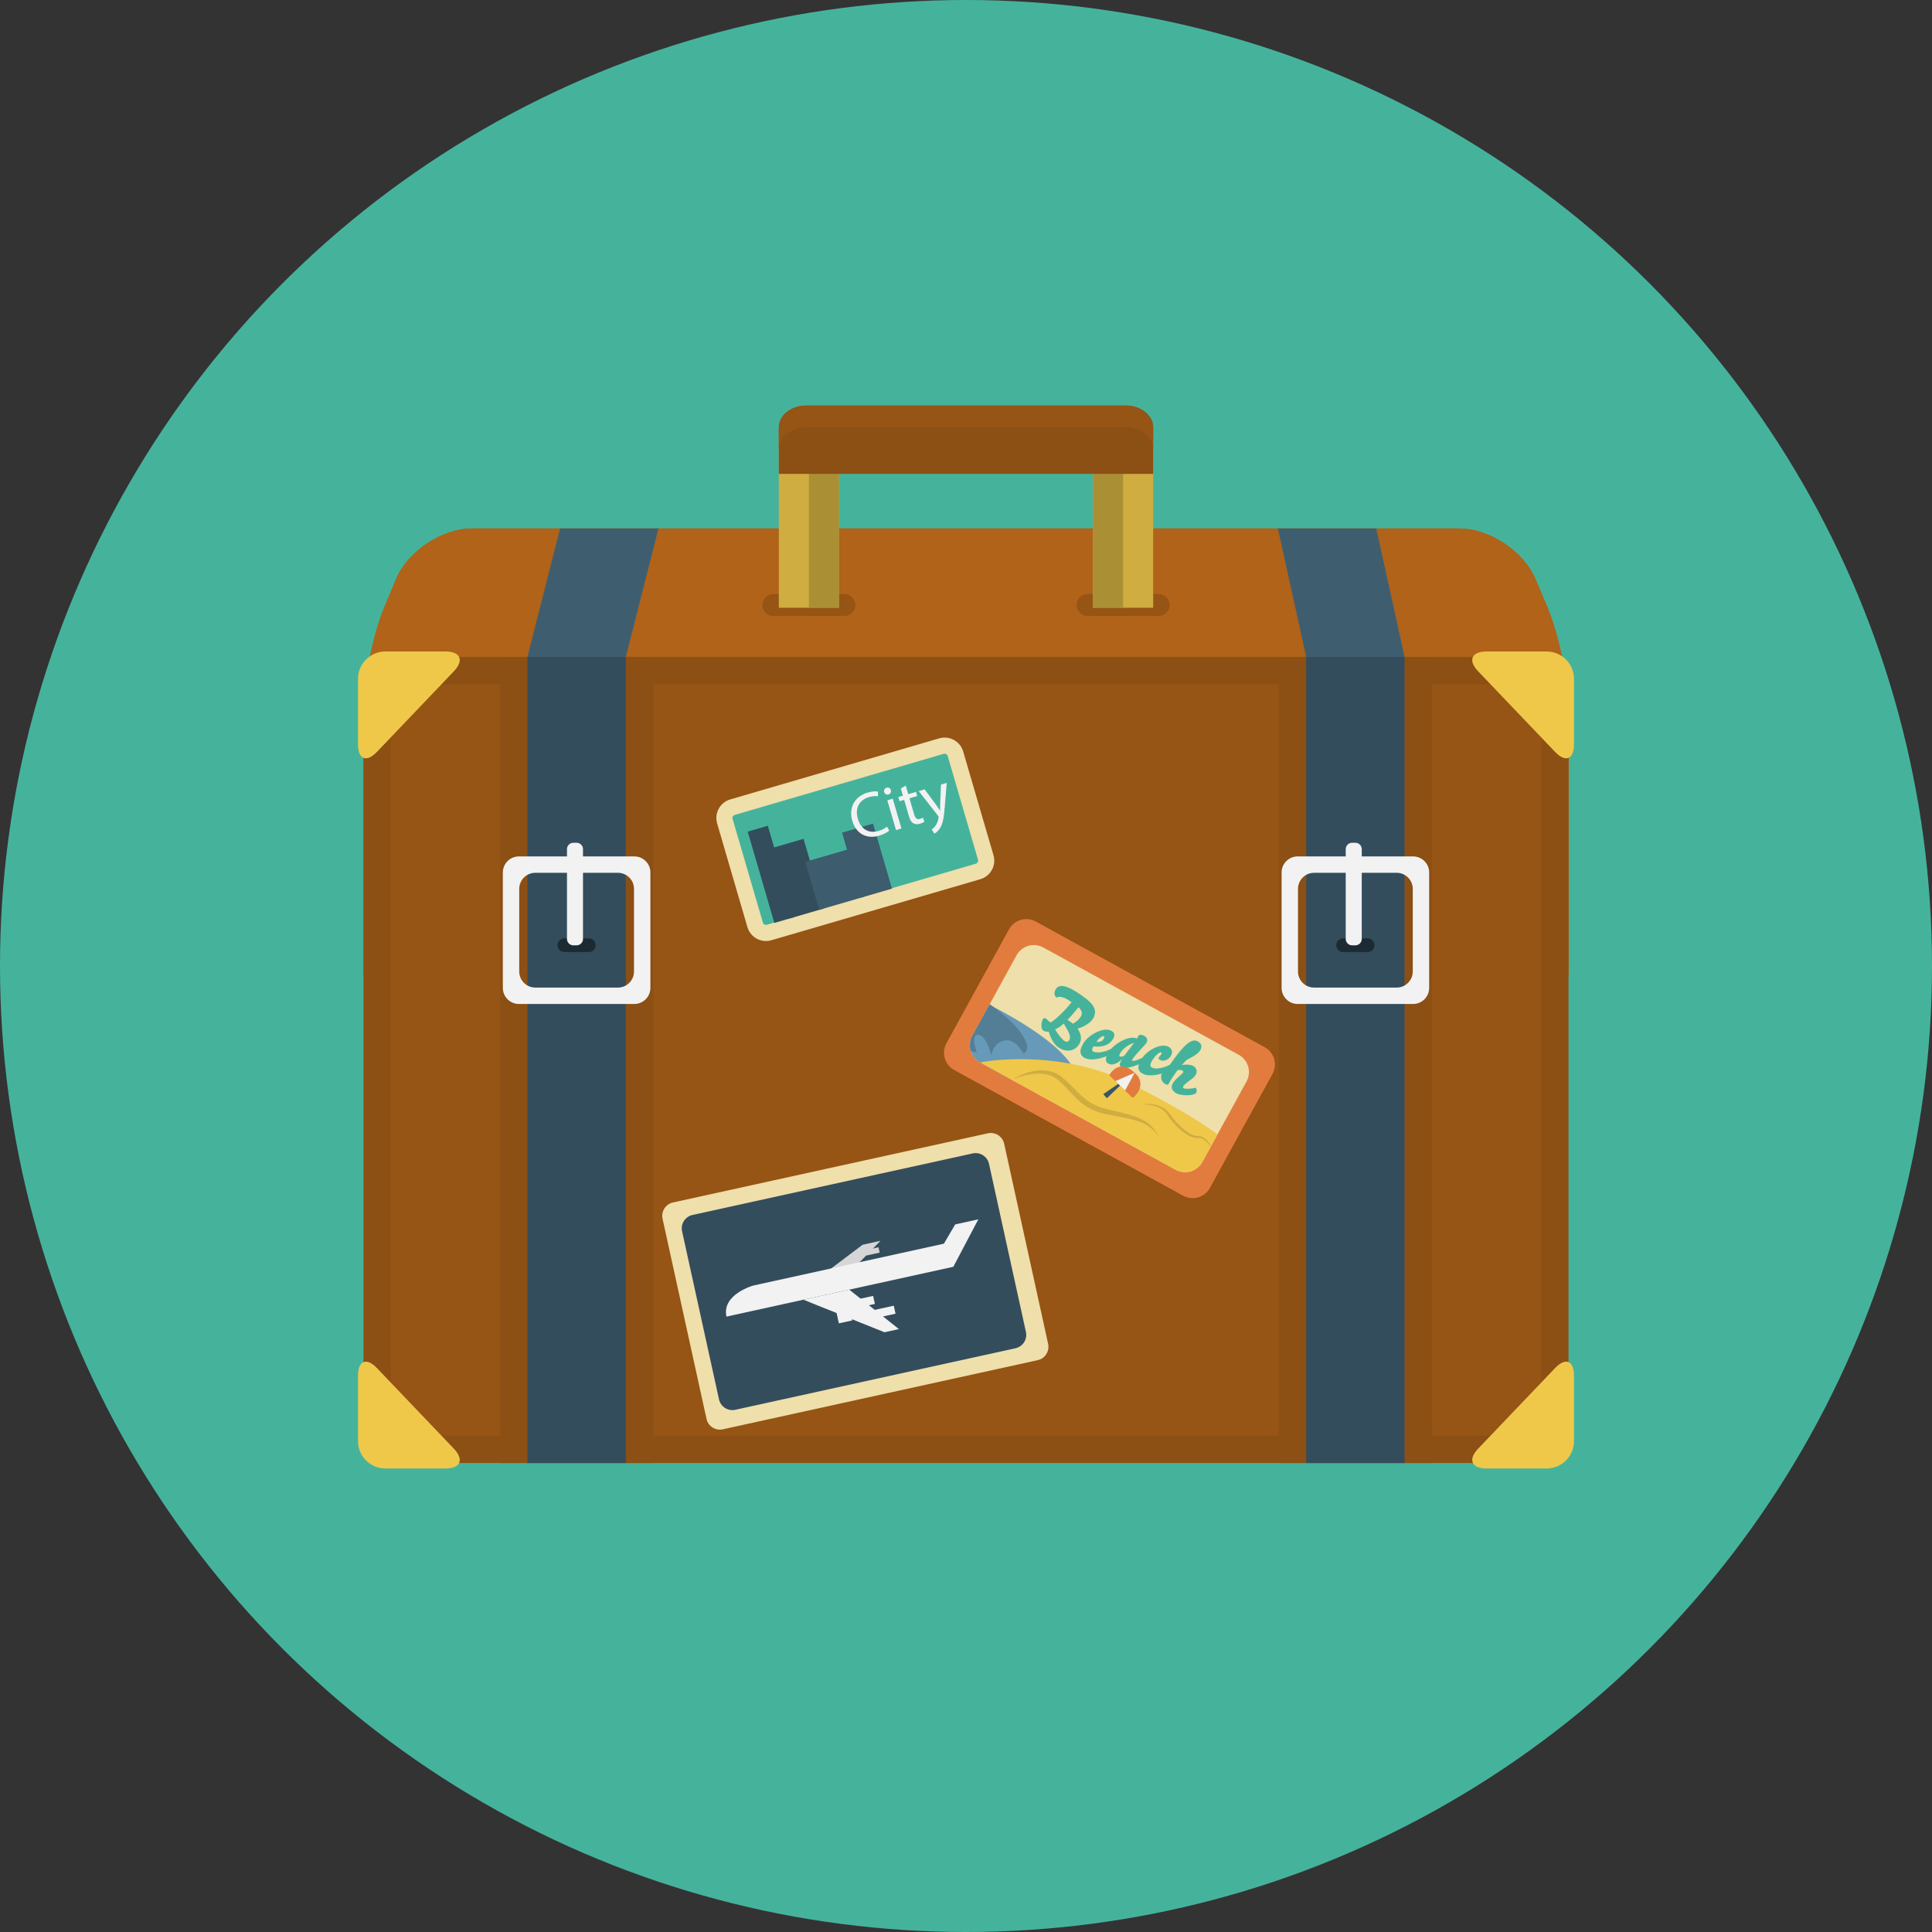 <?xml version="1.0" encoding="iso-8859-1"?>
<!-- Generator: Adobe Illustrator 17.0.0, SVG Export Plug-In . SVG Version: 6.00 Build 0)  -->
<!DOCTYPE svg PUBLIC "-//W3C//DTD SVG 1.1//EN" "http://www.w3.org/Graphics/SVG/1.1/DTD/svg11.dtd">
<svg version="1.1" id="Layer_1" xmlns="http://www.w3.org/2000/svg" xmlns:xlink="http://www.w3.org/1999/xlink" x="0px" y="0px"
	 width="512px" height="512px" viewBox="0 0 512 512" style="enable-background:new 0 0 512 512;" xml:space="preserve">
<rect x="0" y="0" width="512" height="512" fill="#333333" stroke="none"/>
<circle style="fill:#45B39C;" cx="256" cy="256" r="256"/>
<path style="fill:#B06319;" d="M406.876,153.391c-3.114-7.33-12.181-13.329-20.147-13.329H125.076
	c-7.966,0-17.002,6.011-20.082,13.357l-3.068,7.321c-3.079,7.347-5.599,19.874-5.599,27.84v68.069
	c0,7.965,6.518,14.482,14.483,14.482h290.379c7.966,0,14.483-6.518,14.483-14.482v-68.069c0-7.966-2.549-20.481-5.664-27.812
	L406.876,153.391z"/>
<path style="fill:#B06319;" d="M406.876,153.391c-3.114-7.33-12.181-13.329-20.147-13.329H125.076
	c-7.966,0-17.002,6.011-20.082,13.357l-3.068,7.321c-3.079,7.347-5.599,19.874-5.599,27.84v68.069
	c0,7.965,6.518,14.482,14.483,14.482h290.379c7.966,0,14.483-6.518,14.483-14.482v-68.069c0-7.966-2.549-20.481-5.664-27.812
	L406.876,153.391z"/>
<path style="fill:#B06319;" d="M406.876,153.391c-3.114-7.33-12.181-13.329-20.147-13.329H125.076
	c-7.966,0-17.002,6.011-20.082,13.357l-3.068,7.321c-3.079,7.347-5.599,19.874-5.599,27.84v68.069
	c0,7.965,6.518,14.482,14.483,14.482h290.379c7.966,0,14.483-6.518,14.483-14.482v-68.069c0-7.966-2.549-20.481-5.664-27.812
	L406.876,153.391z"/>
<path style="fill:#965415;" d="M226.673,160.338c0,1.6-1.298,2.896-2.897,2.896h-18.827c-1.6,0-2.896-1.297-2.896-2.896l0,0
	c0-1.6,1.297-2.896,2.896-2.896h18.827C225.375,157.441,226.673,158.738,226.673,160.338L226.673,160.338z"/>
<path style="fill:#965415;" d="M309.948,160.338c0,1.6-1.297,2.896-2.897,2.896h-18.827c-1.6,0-2.897-1.297-2.897-2.896l0,0
	c0-1.6,1.298-2.896,2.897-2.896h18.827C308.651,157.441,309.948,158.738,309.948,160.338L309.948,160.338z"/>
<path style="fill:#8C4F14;" d="M415.673,373.234c0,7.965-6.518,14.482-14.483,14.482H110.811c-7.966,0-14.483-6.518-14.483-14.482
	V188.579c0-7.966,6.518-14.483,14.483-14.483h290.379c7.966,0,14.483,6.518,14.483,14.483V373.234z"/>
<path style="fill:#965415;" d="M118.052,380.476c-7.966,0-14.483-6.517-14.483-14.483V195.82c0-7.966,6.518-14.482,14.483-14.482
	h275.896c7.966,0,14.483,6.517,14.483,14.482v170.172c0,7.967-6.518,14.483-14.483,14.483H118.052z"/>
<rect x="132.534" y="174.096" style="fill:#8C4F14;" width="40.552" height="213.621"/>
<rect x="139.775" y="174.096" style="fill:#334D5C;" width="26.069" height="213.621"/>
<rect x="338.914" y="174.096" style="fill:#8C4F14;" width="40.552" height="213.621"/>
<rect x="346.155" y="174.096" style="fill:#334D5C;" width="26.069" height="213.621"/>
<polygon style="fill:#3E5E70;" points="148.429,140.061 139.775,174.096 165.845,174.096 174.498,140.061 "/>
<polygon style="fill:#3E5E70;" points="338.656,140.061 346.155,174.096 372.225,174.096 364.725,140.061 "/>
<path style="fill:#1C2B33;" d="M157.879,250.492c0,1-0.811,1.811-1.81,1.811h-6.518c-1,0-1.811-0.811-1.811-1.811l0,0
	c0-1,0.811-1.81,1.811-1.81h6.518C157.068,248.683,157.879,249.492,157.879,250.492L157.879,250.492z"/>
<path style="fill:#F2F2F2;" d="M137.507,226.958c-2.337,0-4.248,1.912-4.248,4.249v30.607c0,2.337,1.911,4.248,4.248,4.248h30.606
	c2.337,0,4.249-1.911,4.249-4.248v-30.607c0-2.337-1.912-4.249-4.249-4.249H137.507z M168.018,257.469
	c0,2.336-1.912,4.248-4.249,4.248h-21.917c-2.336,0-4.248-1.912-4.248-4.248v-21.918c0-2.336,1.912-4.248,4.248-4.248h21.917
	c2.337,0,4.249,1.912,4.249,4.248V257.469z"/>
<path style="fill:#F2F2F2;" d="M154.5,248.827c0,0.935-0.765,1.7-1.699,1.7h-0.85c-0.935,0-1.699-0.766-1.699-1.7v-23.79
	c0-0.935,0.765-1.699,1.699-1.699h0.85c0.935,0,1.699,0.765,1.699,1.699V248.827z"/>
<path style="fill:#1C2B33;" d="M364.259,250.492c0,1-0.81,1.811-1.81,1.811h-6.518c-0.999,0-1.81-0.811-1.81-1.811l0,0
	c0-1,0.811-1.81,1.81-1.81h6.518C363.448,248.683,364.259,249.492,364.259,250.492L364.259,250.492z"/>
<path style="fill:#F2F2F2;" d="M343.887,226.958c-2.337,0-4.249,1.912-4.249,4.249v30.607c0,2.337,1.912,4.248,4.249,4.248h30.607
	c2.337,0,4.248-1.911,4.248-4.248v-30.607c0-2.337-1.911-4.249-4.248-4.249H343.887z M374.396,257.469
	c0,2.336-1.912,4.248-4.248,4.248h-21.917c-2.337,0-4.249-1.912-4.249-4.248v-21.918c0-2.336,1.912-4.248,4.249-4.248h21.917
	c2.336,0,4.248,1.912,4.248,4.248V257.469z"/>
<path style="fill:#F2F2F2;" d="M360.88,248.827c0,0.935-0.766,1.7-1.699,1.7h-0.85c-0.935,0-1.7-0.766-1.7-1.7v-23.79
	c0-0.935,0.766-1.699,1.7-1.699h0.85c0.934,0,1.699,0.765,1.699,1.699V248.827z"/>
<path style="fill:#EFC84A;" d="M120.293,177.886c2.75-2.881,1.741-5.237-2.241-5.237H102.12c-3.982,0-7.241,3.258-7.241,7.24v17.38
	c0,3.983,2.25,4.884,5,2.003L120.293,177.886z"/>
<path style="fill:#EFC84A;" d="M391.707,177.886c-2.75-2.881-1.741-5.237,2.241-5.237h15.932c3.982,0,7.241,3.258,7.241,7.24v17.38
	c0,3.983-2.25,4.884-5,2.003L391.707,177.886z"/>
<path style="fill:#EFC84A;" d="M391.707,383.928c-2.75,2.881-1.741,5.237,2.241,5.237h15.932c3.982,0,7.241-3.259,7.241-7.241
	v-17.379c0-3.982-2.25-4.885-5-2.004L391.707,383.928z"/>
<path style="fill:#EFC84A;" d="M120.293,383.928c2.75,2.881,1.741,5.237-2.241,5.237H102.12c-3.982,0-7.241-3.259-7.241-7.241
	v-17.379c0-3.982,2.25-4.885,5-2.004L120.293,383.928z"/>
<rect x="206.396" y="115.441" style="fill:#CFAD40;" width="15.931" height="45.62"/>
<rect x="214.362" y="115.441" style="fill:#AB8F35;" width="7.965" height="45.62"/>
<rect x="289.673" y="115.441" style="fill:#CFAD40;" width="15.931" height="45.62"/>
<rect x="289.673" y="115.441" style="fill:#AB8F35;" width="7.965" height="45.62"/>
<path style="fill:#8C4F14;" d="M298.362,107.476h-84.725c-3.982,0-7.241,2.606-7.241,5.793v12.31h99.207v-12.31
	C305.603,110.082,302.345,107.476,298.362,107.476z"/>
<path style="fill:#965415;" d="M298.362,107.476h-84.725c-3.982,0-7.241,2.606-7.241,5.793v5.793c0-3.187,3.259-5.793,7.241-5.793
	h84.725c3.982,0,7.241,2.606,7.241,5.793v-5.793C305.603,110.082,302.345,107.476,298.362,107.476z"/>
<path style="fill:#EFDFAA;" d="M263.285,226.636c0.794,2.718-0.766,5.566-3.483,6.36l-55.37,16.178
	c-2.719,0.795-5.566-0.765-6.36-3.482l-8.029-27.48c-0.794-2.719,0.766-5.566,3.484-6.359l55.37-16.18
	c2.718-0.794,5.564,0.766,6.359,3.484L263.285,226.636z"/>
<path style="fill:#45B39C;" d="M203.233,245.072c-0.453,0.133-0.928-0.128-1.061-0.58l-8.029-27.48
	c-0.132-0.451,0.128-0.928,0.581-1.059l55.37-16.18c0.452-0.132,0.927,0.129,1.059,0.58l8.029,27.48
	c0.132,0.453-0.128,0.928-0.581,1.061L203.233,245.072z"/>
<rect x="201.637" y="218.991" transform="matrix(0.96 -0.28 0.28 0.96 -56.74 66.61)" style="fill:#334D5C;" width="5.555" height="25.21"/>
<rect x="206.081" y="223.175" transform="matrix(0.96 -0.28 0.28 0.96 -56.811 68.504)" style="fill:#334D5C;" width="9.828" height="19.228"/>
<rect x="215.072" y="226.28" transform="matrix(0.96 -0.28 0.28 0.96 -56.433 71.392)" style="fill:#3D5C6E;" width="12.391" height="13.247"/>
<rect x="225.564" y="218.979" transform="matrix(0.96 -0.28 0.28 0.96 -54.701 73.598)" style="fill:#3D5C6E;" width="8.546" height="17.945"/>
<g>
	<path style="fill:#F2F2F2;" d="M235.669,220.109c-0.445,0.414-1.414,0.98-2.752,1.371c-3.1,0.905-6.006-0.371-7.059-3.977
		c-1.006-3.443,0.646-6.458,4.057-7.454c1.37-0.4,2.32-0.36,2.753-0.273l-0.005,1.259c-0.613-0.104-1.438-0.076-2.353,0.191
		c-2.577,0.753-3.81,2.9-2.966,5.789c0.787,2.693,2.843,3.969,5.518,3.188c0.865-0.253,1.694-0.689,2.184-1.134L235.669,220.109z"/>
	<path style="fill:#F2F2F2;" d="M236.097,209.395c0.159,0.484-0.084,0.98-0.656,1.147c-0.506,0.147-0.979-0.139-1.122-0.628
		c-0.147-0.506,0.114-1.008,0.636-1.16C235.493,208.597,235.949,208.889,236.097,209.395z M237.454,219.978l-2.307-7.897
		l1.435-0.419l2.308,7.897L237.454,219.978z"/>
	<path style="fill:#F2F2F2;" d="M240.03,208.192l0.663,2.268l2.056-0.601l0.319,1.094l-2.056,0.601l1.244,4.258
		c0.286,0.979,0.726,1.453,1.525,1.22c0.375-0.11,0.639-0.24,0.803-0.342l0.381,1.058c-0.245,0.195-0.662,0.406-1.217,0.568
		c-0.668,0.195-1.269,0.141-1.726-0.151c-0.532-0.305-0.884-0.963-1.155-1.895l-1.259-4.307l-1.224,0.358l-0.319-1.094l1.224-0.358
		l-0.553-1.893L240.03,208.192z"/>
	<path style="fill:#F2F2F2;" d="M245.033,209.191l3.093,4.162c0.332,0.469,0.709,1.031,0.978,1.467l0.032-0.009
		c0.01-0.517-0.004-1.168,0.025-1.797l0.212-5.091l1.519-0.443l-0.51,6.259c-0.236,3.009-0.533,4.601-1.265,5.735
		c-0.52,0.823-1.149,1.273-1.489,1.443l-0.713-1.102c0.326-0.219,0.732-0.586,1.052-1.069c0.302-0.424,0.629-1.122,0.74-1.952
		c0.022-0.165,0.038-0.294,0.015-0.375c-0.024-0.082-0.09-0.188-0.209-0.347l-5.046-6.424L245.033,209.191z"/>
</g>
<path style="fill:#E27C3E;" d="M320.638,314.815c-1.388,2.527-4.561,3.451-7.089,2.062l-60.671-33.311
	c-2.527-1.389-3.451-4.561-2.064-7.09l16.583-30.201c1.388-2.527,4.561-3.451,7.089-2.064l60.67,33.312
	c2.528,1.387,3.452,4.561,2.063,7.088L320.638,314.815z"/>
<path style="fill:#EFDFAA;" d="M318.634,307.932c-1.388,2.527-4.561,3.451-7.089,2.062l-51.784-28.432
	c-2.527-1.388-3.451-4.561-2.064-7.089l11.703-21.315c1.389-2.527,4.562-3.451,7.089-2.064l51.784,28.433
	c2.528,1.388,3.452,4.561,2.063,7.089L318.634,307.932z"/>
<path style="fill:#45B39C;" d="M283.993,265.57c-0.352-0.232-0.704-0.453-1.056-0.662c-0.354-0.209-0.695-0.381-1.029-0.512
	c-0.335-0.129-0.658-0.207-0.976-0.229c-0.317-0.02-0.619,0.045-0.911,0.202c-0.051-0.025-0.107-0.067-0.168-0.124
	c-0.06-0.057-0.116-0.12-0.167-0.191c-0.085-0.121-0.148-0.254-0.186-0.396c-0.039-0.143-0.057-0.292-0.053-0.446
	c0.004-0.155,0.028-0.312,0.072-0.472c0.044-0.16,0.108-0.315,0.192-0.469c0.175-0.318,0.393-0.557,0.656-0.718
	c0.264-0.161,0.561-0.245,0.899-0.259c0.338-0.014,0.708,0.043,1.116,0.16c0.408,0.117,0.844,0.296,1.311,0.528
	c0.468,0.231,0.963,0.515,1.49,0.838c0.527,0.323,1.074,0.692,1.643,1.101c0.779,0.559,1.434,1.061,1.938,1.558
	c0.506,0.495,0.882,0.97,1.117,1.449c0.234,0.478,0.338,0.957,0.306,1.444c-0.033,0.486-0.183,0.971-0.448,1.456
	c-0.15,0.274-0.358,0.545-0.624,0.811c-0.265,0.266-0.578,0.522-0.94,0.764c-0.359,0.242-0.762,0.467-1.201,0.671
	c-0.439,0.204-0.911,0.38-1.412,0.522c0.202,0.297,0.367,0.579,0.493,0.852c0.127,0.272,0.223,0.529,0.289,0.774
	c0.064,0.245,0.104,0.478,0.116,0.7c0.011,0.221,0.003,0.428-0.024,0.62c-0.028,0.192-0.07,0.368-0.127,0.531
	c-0.056,0.161-0.119,0.306-0.188,0.431c-0.248,0.451-0.555,0.834-0.922,1.146c-0.365,0.311-0.783,0.536-1.25,0.667
	c-0.467,0.131-0.979,0.158-1.526,0.07c-0.549-0.088-1.128-0.31-1.726-0.687c-0.289-0.183-0.557-0.391-0.804-0.624
	c-0.246-0.234-0.483-0.515-0.707-0.846c-0.225-0.33-0.441-0.721-0.647-1.175c-0.208-0.454-0.414-0.993-0.614-1.626
	c-0.227-0.007-0.426-0.02-0.597-0.037c-0.171-0.017-0.32-0.047-0.449-0.084c-0.129-0.037-0.241-0.088-0.339-0.151
	c-0.096-0.064-0.185-0.144-0.265-0.241c-0.082-0.101-0.15-0.253-0.204-0.46c-0.056-0.206-0.083-0.441-0.085-0.703
	c-0.002-0.263,0.028-0.539,0.089-0.827c0.061-0.289,0.165-0.566,0.309-0.828c0.089-0.162,0.189-0.256,0.305-0.285
	c0.115-0.027,0.249,0.003,0.405,0.091c0.155,0.087,0.337,0.229,0.548,0.421c0.211,0.191,0.457,0.424,0.744,0.689
	c0.28-0.176,0.577-0.385,0.891-0.627c0.313-0.242,0.634-0.508,0.963-0.799c0.329-0.291,0.66-0.6,0.994-0.929
	c0.334-0.329,0.662-0.665,0.982-1.011c0.321-0.346,0.633-0.695,0.933-1.048C283.454,266.25,283.734,265.905,283.993,265.57z
	 M282.201,275.94c0.105,0.062,0.213,0.104,0.323,0.125c0.11,0.02,0.216,0.017,0.317-0.006c0.1-0.021,0.196-0.067,0.285-0.133
	c0.088-0.066,0.163-0.156,0.224-0.267c0.122-0.222,0.188-0.462,0.199-0.722c0.012-0.261-0.042-0.559-0.158-0.899
	c-0.115-0.341-0.3-0.731-0.546-1.183c-0.246-0.452-0.563-0.983-0.941-1.617c-0.341,0.332-0.702,0.631-1.082,0.893
	c-0.381,0.264-0.792,0.481-1.23,0.65c0.23,0.381,0.467,0.741,0.706,1.084c0.239,0.342,0.475,0.649,0.705,0.926
	c0.23,0.277,0.45,0.513,0.655,0.711C281.861,275.7,282.044,275.844,282.201,275.94z M285.8,266.923
	c-0.306,0.384-0.592,0.738-0.862,1.065c-0.27,0.328-0.525,0.629-0.768,0.906c-0.242,0.277-0.469,0.53-0.681,0.762
	c-0.212,0.232-0.413,0.445-0.603,0.64c0.192,0.097,0.423,0.241,0.695,0.429c0.12,0.082,0.245,0.172,0.375,0.268
	c0.129,0.096,0.255,0.193,0.377,0.293c0.261-0.14,0.504-0.293,0.729-0.458c0.224-0.166,0.428-0.335,0.61-0.507
	c0.183-0.172,0.341-0.342,0.476-0.512c0.136-0.171,0.244-0.332,0.327-0.482c0.103-0.188,0.173-0.376,0.208-0.563
	c0.036-0.187,0.03-0.377-0.018-0.57c-0.049-0.193-0.144-0.394-0.283-0.604C286.243,267.381,286.047,267.16,285.8,266.923z"/>
<path style="fill:#45B39C;" d="M288.007,280.578c-0.462-0.145-0.823-0.342-1.089-0.584c-0.265-0.243-0.439-0.529-0.521-0.855
	c-0.083-0.325-0.078-0.688,0.014-1.084c0.091-0.396,0.264-0.824,0.517-1.285c0.235-0.43,0.527-0.832,0.875-1.211
	c0.349-0.377,0.729-0.721,1.141-1.031c0.412-0.311,0.844-0.584,1.297-0.818c0.451-0.236,0.896-0.425,1.336-0.567
	c0.439-0.144,0.86-0.234,1.261-0.272c0.402-0.039,0.759-0.014,1.071,0.074c0.661,0.188,1.094,0.467,1.293,0.848
	c0.199,0.38,0.136,0.867-0.191,1.463c-0.196,0.357-0.444,0.678-0.743,0.959c-0.299,0.281-0.664,0.517-1.093,0.703
	c-0.428,0.186-0.926,0.318-1.491,0.391c-0.564,0.072-1.209,0.079-1.928,0.01c-0.105,0.19-0.185,0.364-0.24,0.521
	c-0.056,0.157-0.078,0.296-0.066,0.415c0.012,0.121,0.062,0.226,0.152,0.314c0.09,0.09,0.229,0.162,0.414,0.217
	c0.323,0.096,0.699,0.135,1.128,0.118c0.43-0.017,0.886-0.087,1.369-0.206c0.483-0.121,0.98-0.291,1.49-0.508
	c0.51-0.217,1.006-0.478,1.486-0.781c0.116,0.031,0.211,0.076,0.284,0.133c0.073,0.057,0.128,0.119,0.163,0.186
	c0.035,0.067,0.053,0.137,0.049,0.213c-0.003,0.074-0.023,0.145-0.06,0.211c-0.086,0.158-0.233,0.324-0.438,0.498
	c-0.206,0.176-0.455,0.35-0.746,0.521c-0.292,0.172-0.617,0.341-0.978,0.506c-0.361,0.164-0.74,0.315-1.137,0.452
	c-0.397,0.138-0.803,0.257-1.218,0.356c-0.416,0.101-0.824,0.174-1.226,0.222c-0.401,0.047-0.787,0.061-1.158,0.045
	C288.653,280.731,288.314,280.675,288.007,280.578z M292.519,275.269c0.099-0.18,0.14-0.329,0.123-0.448
	c-0.016-0.118-0.081-0.194-0.196-0.229c-0.064-0.02-0.164-0.004-0.295,0.041c-0.132,0.047-0.283,0.129-0.453,0.249
	c-0.17,0.12-0.353,0.279-0.547,0.479c-0.194,0.2-0.39,0.442-0.587,0.727c0.288,0.041,0.54,0.043,0.753,0.009
	c0.214-0.034,0.4-0.092,0.555-0.172c0.155-0.079,0.285-0.178,0.388-0.292C292.361,275.518,292.448,275.397,292.519,275.269z"/>
<path style="fill:#45B39C;" d="M297.476,280.605c-0.369,0.351-0.716,0.63-1.042,0.838c-0.325,0.209-0.626,0.365-0.903,0.469
	c-0.276,0.102-0.528,0.162-0.754,0.176c-0.227,0.016-0.426,0.002-0.598-0.039c-0.28-0.068-0.512-0.18-0.693-0.338
	c-0.183-0.157-0.306-0.355-0.369-0.594c-0.063-0.24-0.063-0.518,0.002-0.836c0.064-0.318,0.202-0.67,0.414-1.055
	c0.234-0.428,0.53-0.838,0.889-1.229c0.358-0.394,0.751-0.757,1.18-1.089c0.428-0.334,0.878-0.633,1.35-0.897
	c0.471-0.265,0.936-0.479,1.397-0.647c0.46-0.167,0.9-0.279,1.321-0.337c0.42-0.057,0.793-0.046,1.117,0.033
	c0.138,0.033,0.239,0.068,0.306,0.104c0.066,0.037,0.111,0.084,0.134,0.141c0.202-0.325,0.404-0.65,0.605-0.975
	c0.117-0.056,0.246-0.087,0.387-0.092c0.14-0.007,0.278,0.008,0.414,0.042c0.333,0.085,0.601,0.204,0.804,0.358
	c0.204,0.156,0.354,0.323,0.451,0.504c0.098,0.182,0.146,0.365,0.143,0.551c-0.001,0.188-0.043,0.355-0.125,0.504
	c-0.06,0.111-0.162,0.262-0.303,0.453c-0.141,0.191-0.315,0.395-0.524,0.611c-0.463,0.488-0.865,0.921-1.207,1.297
	c-0.342,0.375-0.631,0.701-0.867,0.979c-0.237,0.277-0.425,0.508-0.564,0.693c-0.14,0.185-0.24,0.333-0.301,0.444
	c-0.047,0.085-0.08,0.155-0.099,0.21c-0.019,0.053-0.025,0.096-0.021,0.129c0.005,0.034,0.021,0.059,0.046,0.074
	c0.025,0.016,0.057,0.029,0.095,0.039c0.098,0.026,0.254,0.02,0.47-0.017c0.215-0.037,0.483-0.112,0.806-0.228
	c0.322-0.113,0.696-0.27,1.12-0.463c0.425-0.194,0.893-0.435,1.404-0.725c0.099,0.031,0.184,0.072,0.255,0.127
	c0.072,0.053,0.125,0.114,0.16,0.181c0.036,0.067,0.054,0.138,0.054,0.214c0,0.074-0.021,0.151-0.064,0.229
	c-0.076,0.139-0.211,0.285-0.402,0.438c-0.192,0.153-0.424,0.308-0.693,0.465c-0.27,0.156-0.571,0.312-0.902,0.465
	c-0.331,0.153-0.674,0.297-1.027,0.433c-0.354,0.136-0.71,0.258-1.068,0.368c-0.358,0.113-0.7,0.204-1.023,0.275
	c-0.324,0.07-0.621,0.117-0.892,0.139c-0.27,0.022-0.492,0.012-0.667-0.031c-0.212-0.055-0.394-0.123-0.545-0.209
	c-0.15-0.087-0.258-0.197-0.319-0.334c-0.062-0.137-0.078-0.303-0.047-0.497c0.032-0.194,0.122-0.428,0.271-0.7
	c0.052-0.094,0.113-0.195,0.186-0.303C297.306,280.844,297.386,280.728,297.476,280.605z M300.518,276.385
	c-0.318,0.076-0.657,0.203-1.015,0.381c-0.358,0.18-0.707,0.395-1.047,0.645c-0.34,0.252-0.654,0.529-0.943,0.832
	c-0.289,0.305-0.525,0.621-0.706,0.951c-0.086,0.157-0.142,0.285-0.164,0.383c-0.023,0.099-0.025,0.178-0.006,0.237
	c0.02,0.059,0.057,0.103,0.111,0.132c0.055,0.029,0.115,0.051,0.183,0.067c0.137,0.032,0.293,0.026,0.47-0.019
	c0.176-0.045,0.358-0.118,0.548-0.22C298.805,278.645,299.661,277.515,300.518,276.385z"/>
<path style="fill:#45B39C;" d="M303.333,284.746c-0.454-0.164-0.814-0.36-1.076-0.597c-0.262-0.235-0.435-0.508-0.516-0.819
	c-0.082-0.312-0.076-0.66,0.018-1.047c0.093-0.387,0.266-0.809,0.519-1.27c0.24-0.438,0.538-0.852,0.895-1.242
	c0.356-0.391,0.746-0.747,1.169-1.068c0.422-0.322,0.863-0.603,1.323-0.84c0.461-0.238,0.916-0.422,1.366-0.552
	c0.45-0.13,0.88-0.198,1.29-0.206c0.41-0.008,0.774,0.055,1.095,0.188c0.309,0.129,0.553,0.283,0.737,0.461
	c0.184,0.177,0.311,0.373,0.384,0.586c0.072,0.213,0.089,0.441,0.05,0.684c-0.039,0.241-0.13,0.493-0.273,0.754
	c-0.148,0.271-0.334,0.503-0.556,0.697c-0.221,0.192-0.456,0.341-0.704,0.443c-0.248,0.104-0.498,0.162-0.752,0.175
	c-0.255,0.014-0.49-0.026-0.707-0.118c-0.198-0.084-0.344-0.18-0.436-0.285c-0.091-0.108-0.146-0.226-0.163-0.358
	c0.192-0.207,0.354-0.398,0.484-0.572c0.13-0.174,0.226-0.316,0.286-0.428c0.067-0.122,0.092-0.223,0.073-0.301
	c-0.019-0.078-0.056-0.128-0.112-0.15c-0.086-0.033-0.222-0.007-0.409,0.08c-0.188,0.089-0.398,0.234-0.635,0.441
	c-0.235,0.206-0.484,0.47-0.745,0.791c-0.261,0.32-0.509,0.695-0.745,1.125c-0.127,0.232-0.219,0.439-0.274,0.619
	c-0.055,0.179-0.071,0.336-0.05,0.47c0.021,0.135,0.082,0.249,0.181,0.345c0.099,0.096,0.238,0.178,0.416,0.248
	c0.256,0.101,0.56,0.153,0.916,0.161c0.354,0.007,0.735-0.028,1.142-0.104c0.405-0.075,0.827-0.19,1.267-0.346
	c0.438-0.155,0.87-0.348,1.296-0.578c0.078,0.043,0.148,0.099,0.214,0.168c0.064,0.07,0.115,0.146,0.151,0.231
	c0.036,0.085,0.055,0.175,0.056,0.269c0,0.094-0.023,0.185-0.072,0.273c-0.081,0.148-0.213,0.293-0.397,0.438
	c-0.184,0.146-0.404,0.283-0.66,0.416c-0.258,0.133-0.545,0.257-0.866,0.375c-0.32,0.117-0.657,0.222-1.011,0.314
	c-0.354,0.093-0.717,0.169-1.089,0.23c-0.374,0.061-0.74,0.101-1.102,0.12c-0.362,0.018-0.712,0.01-1.05-0.021
	C303.922,284.913,303.613,284.848,303.333,284.746z"/>
<path style="fill:#45B39C;" d="M309.525,282.869c0.68-0.977,1.309-1.853,1.887-2.63c0.579-0.776,1.118-1.455,1.619-2.033
	c0.501-0.577,0.969-1.054,1.402-1.429c0.434-0.376,0.845-0.65,1.232-0.822c0.388-0.17,0.758-0.237,1.107-0.195
	c0.349,0.041,0.689,0.191,1.014,0.459c0.164,0.134,0.295,0.277,0.393,0.428c0.098,0.15,0.159,0.31,0.185,0.48
	c0.026,0.169,0.018,0.35-0.025,0.541c-0.045,0.191-0.126,0.397-0.245,0.612c-0.102,0.185-0.237,0.37-0.407,0.556
	c-0.171,0.186-0.397,0.379-0.679,0.585c-0.282,0.205-0.632,0.429-1.051,0.673c-0.419,0.244-0.93,0.521-1.536,0.838
	c-0.417,0.438-0.836,0.877-1.255,1.318c0.885-0.147,1.62-0.154,2.213-0.035c0.592,0.12,1.021,0.335,1.3,0.624
	c0.133,0.138,0.235,0.288,0.309,0.446c0.074,0.158,0.119,0.32,0.138,0.485c0.018,0.165,0.009,0.328-0.026,0.49
	c-0.035,0.162-0.093,0.317-0.175,0.468c-0.145,0.264-0.321,0.498-0.528,0.705c-0.208,0.209-0.452,0.416-0.733,0.625
	c-0.107,0.082-0.227,0.174-0.361,0.274c-0.135,0.101-0.273,0.206-0.416,0.314c-0.143,0.109-0.284,0.222-0.425,0.336
	c-0.141,0.114-0.271,0.226-0.392,0.333c-0.121,0.109-0.226,0.209-0.314,0.303c-0.09,0.094-0.154,0.176-0.193,0.248
	c-0.052,0.094-0.07,0.178-0.056,0.25c0.014,0.072,0.053,0.141,0.114,0.205c0.064,0.066,0.192,0.12,0.382,0.162
	c0.189,0.042,0.429,0.061,0.716,0.061c0.286,0.001,0.612-0.022,0.978-0.067c0.365-0.044,0.758-0.12,1.178-0.228
	c0.059,0.084,0.109,0.182,0.152,0.294c0.044,0.11,0.074,0.226,0.092,0.341c0.017,0.115,0.021,0.229,0.01,0.342
	c-0.011,0.111-0.04,0.211-0.087,0.296c-0.073,0.134-0.19,0.247-0.353,0.345c-0.163,0.096-0.356,0.172-0.581,0.23
	c-0.225,0.058-0.475,0.099-0.749,0.126c-0.274,0.027-0.56,0.038-0.858,0.036c-0.298-0.002-0.6-0.02-0.906-0.053
	c-0.308-0.032-0.603-0.08-0.888-0.142c-0.284-0.064-0.55-0.145-0.796-0.246c-0.245-0.102-0.455-0.227-0.628-0.378
	c-0.221-0.194-0.396-0.38-0.52-0.561c-0.124-0.182-0.203-0.365-0.236-0.555c-0.033-0.189-0.023-0.387,0.03-0.592
	c0.053-0.204,0.142-0.424,0.271-0.656c0.103-0.189,0.237-0.38,0.402-0.575c0.164-0.194,0.341-0.387,0.529-0.575
	c0.188-0.189,0.379-0.371,0.575-0.547c0.195-0.174,0.375-0.334,0.54-0.479c0.164-0.146,0.306-0.272,0.425-0.385
	c0.118-0.111,0.195-0.197,0.228-0.258c0.038-0.069,0.059-0.146,0.061-0.225c0.003-0.081-0.038-0.156-0.123-0.225
	c-0.132-0.106-0.314-0.184-0.546-0.226c-0.232-0.044-0.511-0.044-0.834,0c-0.205,0.275-0.411,0.558-0.616,0.848
	c-0.206,0.289-0.414,0.592-0.624,0.908c-0.209,0.315-0.42,0.648-0.632,0.999c-0.213,0.351-0.43,0.722-0.653,1.114
	c-0.12,0.037-0.256,0.029-0.408-0.02c-0.152-0.049-0.311-0.125-0.478-0.229c-0.158-0.1-0.299-0.215-0.42-0.348
	c-0.121-0.135-0.223-0.278-0.304-0.434c-0.08-0.156-0.141-0.318-0.181-0.488c-0.041-0.168-0.062-0.338-0.064-0.509
	c-0.002-0.17,0.017-0.34,0.055-0.509c0.039-0.168,0.097-0.326,0.175-0.475c0.145-0.264,0.343-0.529,0.594-0.796
	S309.11,283.119,309.525,282.869z"/>
<g>
	<defs>
		<path id="SVGID_1_" d="M318.634,307.932c-1.388,2.527-4.561,3.451-7.089,2.062l-51.784-28.432
			c-2.527-1.388-3.451-4.561-2.064-7.089l11.703-21.315c1.389-2.527,4.562-3.451,7.089-2.064l51.784,28.433
			c2.528,1.388,3.452,4.561,2.063,7.089L318.634,307.932z"/>
	</defs>
	<clipPath id="SVGID_2_">
		<use xlink:href="#SVGID_1_"  style="overflow:visible;"/>
	</clipPath>
	<path style="clip-path:url(#SVGID_2_);fill:#669AB8;" d="M260.101,265.273c0,0,21.258,9.81,24.878,18.944
		c3.62,9.134-28.979-1.618-28.979-1.618l-1.003-11.568L260.101,265.273z"/>
	<path style="clip-path:url(#SVGID_2_);fill:#537E96;" d="M247.066,257.308c0,0,21.258,9.81,24.878,18.944
		c3.62,9.135-28.979-1.617-28.979-1.617l-1.004-11.569L247.066,257.308z"/>
	<path style="clip-path:url(#SVGID_2_);fill:#669AB8;" d="M259.219,279.932c0,0-2.395-5.849,0-5.695
		c2.393,0.152,3.479,5.695,3.479,5.695s0.181-3.551,3.621-4.184c3.439-0.635,5.113,4.656,5.905,4.184c0.793-0.473,0-5.695,0-5.695
		l6.224,4.401l-10.862,6.976L259.219,279.932z"/>
	<path style="clip-path:url(#SVGID_2_);fill:#EFC84A;" d="M259.967,281.502c0,0,20.364-4.006,39.732,5.735
		c19.368,9.741,24.468,14.625,24.468,14.625l-7.913,10.544l-55.609-27.256L259.967,281.502z"/>
	<polygon style="clip-path:url(#SVGID_2_);fill:#395566;" points="292.369,289.959 299.629,285 293.334,291.045 	"/>
	<path style="clip-path:url(#SVGID_2_);fill:#E27C3E;" d="M294.018,284.976l6.155,5.942c0,0,4.255-3.021,0-5.942
		C295.155,281.532,294.018,284.976,294.018,284.976z"/>
	<path style="clip-path:url(#SVGID_2_);fill:#E27C3E;" d="M294.018,284.976l6.155,5.942c0,0,4.255-3.252,0.543-6.633
		C296.216,280.19,294.018,284.976,294.018,284.976z"/>
	<polygon style="clip-path:url(#SVGID_2_);fill:#F2F2F2;" points="298.157,288.973 300.716,284.285 295.596,286.5 	"/>
	<path style="clip-path:url(#SVGID_2_);fill:#CFAD40;" d="M268.301,286.055c0,0,0.586-0.391,1.704-0.916
		c0.561-0.256,1.253-0.557,2.081-0.812c0.822-0.273,1.783-0.504,2.861-0.619c1.073-0.129,2.29-0.111,3.532,0.233l0.47,0.126
		l0.459,0.189c0.308,0.128,0.626,0.248,0.909,0.446c0.284,0.187,0.606,0.349,0.865,0.573c0.252,0.201,0.507,0.406,0.764,0.611
		c1.054,0.887,2.023,1.854,2.973,2.85c0.95,0.988,1.91,1.949,2.982,2.734c1.059,0.803,2.236,1.426,3.478,1.871
		c1.247,0.443,2.505,0.757,3.805,1.031c1.278,0.264,2.521,0.593,3.697,0.906c1.172,0.346,2.274,0.695,3.254,1.163
		c0.502,0.188,0.944,0.477,1.366,0.731c0.208,0.133,0.42,0.246,0.608,0.385c0.178,0.152,0.352,0.301,0.519,0.443
		c0.709,0.529,1.132,1.18,1.536,1.646c0.365,0.5,0.576,0.944,0.753,1.221c0.166,0.283,0.254,0.434,0.254,0.434
		s-0.111-0.135-0.319-0.391c-0.215-0.248-0.497-0.639-0.909-1.08c-0.454-0.402-0.934-0.961-1.651-1.389
		c-0.169-0.117-0.345-0.238-0.524-0.362c-0.189-0.11-0.402-0.194-0.609-0.298c-0.422-0.195-0.841-0.436-1.341-0.572
		c-0.954-0.357-2.048-0.607-3.197-0.883c-1.165-0.235-2.393-0.474-3.691-0.706c-1.271-0.23-2.674-0.483-4.021-0.964
		c-1.355-0.469-2.688-1.147-3.868-2.025c-1.178-0.885-2.188-1.928-3.132-2.934c-0.944-1-1.843-2.004-2.775-2.835
		c-0.247-0.214-0.492-0.425-0.735-0.634c-0.223-0.205-0.475-0.34-0.705-0.518c-0.224-0.184-0.488-0.297-0.743-0.422l-0.379-0.188
		l-0.4-0.131c-1.059-0.355-2.155-0.475-3.168-0.439c-2.034,0.056-3.734,0.519-4.893,0.873
		C268.946,285.772,268.301,286.055,268.301,286.055z"/>
	<path style="clip-path:url(#SVGID_2_);fill:#CFAD40;" d="M302.646,292.693c0,0,0.358-0.08,1.001-0.117
		c0.321-0.02,0.713-0.019,1.163,0c0.448,0.034,0.962,0.072,1.504,0.219c0.545,0.13,1.13,0.325,1.704,0.641
		c0.58,0.299,1.149,0.73,1.608,1.293c0.24,0.286,0.439,0.557,0.646,0.844c0.214,0.278,0.421,0.548,0.647,0.822
		c0.44,0.552,0.93,1.078,1.432,1.588c0.498,0.516,1.032,0.992,1.579,1.43c0.549,0.434,1.11,0.834,1.694,1.126
		c0.58,0.29,1.177,0.507,1.734,0.501c0.164,0.008,0.325,0.016,0.484,0.023c0.172,0.041,0.352,0.07,0.504,0.127
		c0.302,0.114,0.568,0.264,0.803,0.431c0.471,0.333,0.816,0.722,1.092,1.08c0.275,0.359,0.491,0.686,0.653,0.964
		c0.325,0.556,0.459,0.898,0.459,0.898s-0.191-0.315-0.576-0.819c-0.383-0.497-0.973-1.22-1.854-1.784
		c-0.221-0.136-0.463-0.248-0.72-0.326c-0.127-0.037-0.247-0.044-0.371-0.073c-0.146,0.003-0.293,0.005-0.442,0.007
		c-0.703,0.055-1.402-0.152-2.046-0.455c-0.647-0.303-1.268-0.693-1.846-1.147c-0.579-0.452-1.142-0.942-1.662-1.472
		c-0.516-0.534-1.014-1.084-1.463-1.66c-0.467-0.56-0.848-1.201-1.241-1.703c-0.393-0.503-0.863-0.93-1.378-1.238
		c-0.505-0.325-1.04-0.546-1.549-0.705c-1.02-0.316-1.926-0.438-2.559-0.469C303.013,292.678,302.646,292.693,302.646,292.693z"/>
</g>
<path style="fill:#EFDFAA;" d="M277.764,356.143c0.427,1.945-0.815,3.887-2.76,4.313l-83.459,18.33
	c-1.945,0.427-3.887-0.814-4.313-2.76l-11.65-53.046c-0.427-1.945,0.815-3.886,2.76-4.312l83.459-18.33
	c1.945-0.428,3.887,0.814,4.314,2.76L277.764,356.143z"/>
<path style="fill:#334D5C;" d="M194.857,373.61c-1.945,0.427-3.886-0.815-4.314-2.76l-9.786-44.559
	c-0.427-1.944,0.814-3.886,2.76-4.314l74.265-16.31c1.944-0.427,3.886,0.814,4.313,2.76l9.786,44.559
	c0.427,1.945-0.815,3.887-2.76,4.314L194.857,373.61z"/>
<polygon style="fill:#D6D6D6;" points="217.486,338.242 228.607,329.869 233.336,328.831 225.974,336.379 "/>
<path style="fill:#F2F2F2;" d="M192.521,348.916l60.119-13.204l6.629-12.577l-6.13,1.346l-2.995,5.107l-50.533,11.098
	C199.611,340.685,191.228,343.022,192.521,348.916z"/>
<polygon style="fill:#F2F2F2;" points="234.398,353.064 212.91,344.438 225.057,341.77 238.227,352.223 "/>
<rect x="222.051" y="347.258" transform="matrix(0.977 -0.214 0.214 0.977 -69.572 56.12)" style="fill:#F2F2F2;" width="3.62" height="2.896"/>
<rect x="227.873" y="343.745" transform="matrix(0.977 -0.215 0.215 0.977 -68.685 57.36)" style="fill:#F2F2F2;" width="3.621" height="2.173"/>
<rect x="229.398" y="330.799" transform="matrix(0.977 -0.214 0.214 0.977 -65.642 57.215)" style="fill:#D6D6D6;" width="3.62" height="1.448"/>
<rect x="231.454" y="346.428" transform="matrix(0.977 -0.214 0.214 0.977 -69.067 58.336)" style="fill:#F2F2F2;" width="5.793" height="2.172"/>
<g>
</g>
<g>
</g>
<g>
</g>
<g>
</g>
<g>
</g>
<g>
</g>
<g>
</g>
<g>
</g>
<g>
</g>
<g>
</g>
<g>
</g>
<g>
</g>
<g>
</g>
<g>
</g>
<g>
</g>
</svg>
